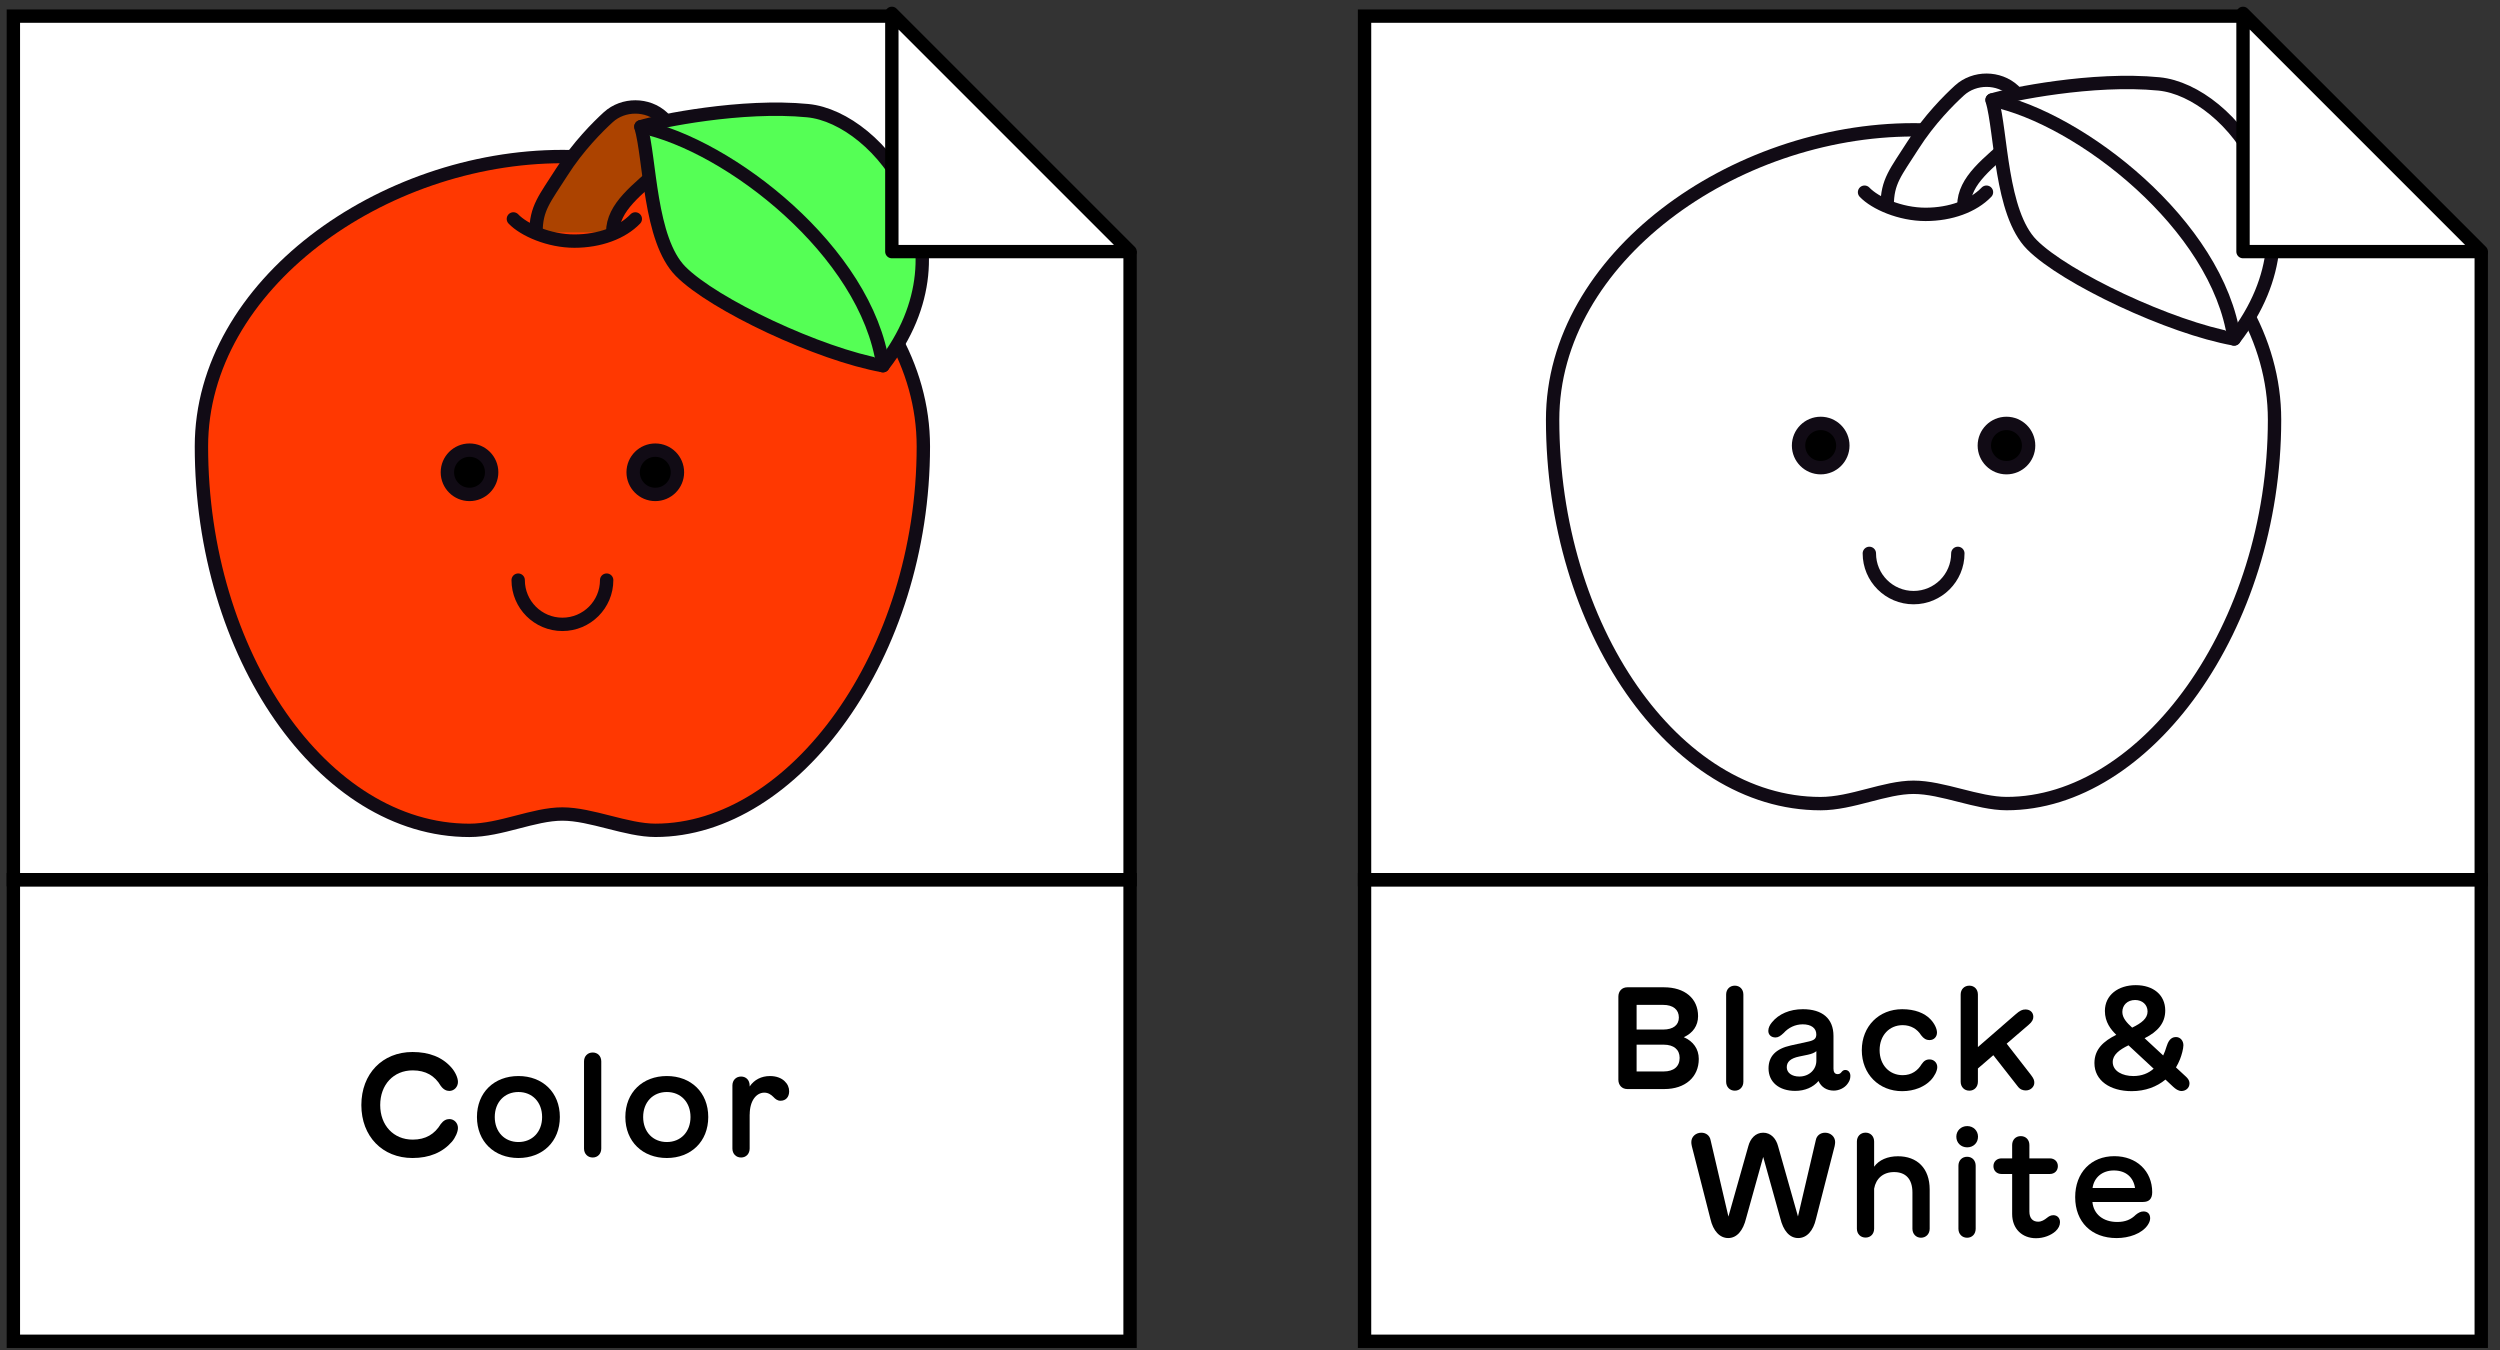 <svg fill="none" height="101" viewBox="0 0 187 101" width="187" xmlns="http://www.w3.org/2000/svg"><rect x="0" y="0" width="187" height="101" fill="#333333" stroke="none"/><path d="m1 65.802h83.529v34.526h-83.529z" fill="#fff" stroke="#000"/><path d="m1 1.206h65.71l17.82 17.82v14.478 32.298h-83.529z" fill="#fff" stroke="#000"/><g fill="#000"><path d="m30.856 86.619c1.263 0 2.252-.418 2.95-1.221.254-.301.449-.735.449-1.026 0-.37-.285-.666-.64-.666-.227 0-.439.1-.645.37-.455.756-1.126 1.168-2.099 1.168-1.438 0-2.432-1.073-2.432-2.585 0-1.522.994-2.595 2.432-2.595.973 0 1.655.402 2.099 1.163.201.275.423.375.64.375.359 0 .645-.301.645-.671 0-.312-.201-.745-.476-1.062-.687-.793-1.676-1.179-2.923-1.179-2.252 0-3.827 1.628-3.827 3.97 0 2.336 1.575 3.959 3.827 3.959z"/><path d="m38.779 86.619c1.802 0 3.098-1.226 3.098-3.066 0-1.845-1.295-3.066-3.098-3.066-1.808 0-3.103 1.221-3.103 3.066 0 1.839 1.295 3.066 3.103 3.066zm0-1.195c-1.036 0-1.771-.756-1.771-1.871s.735-1.871 1.771-1.871 1.771.756 1.771 1.871-.735 1.871-1.771 1.871z"/><path d="m44.335 86.582c.375 0 .64-.28.64-.671v-6.518c0-.391-.264-.666-.64-.666-.381 0-.65.275-.65.666v6.518c0 .391.27.671.65.671z"/><path d="m49.879 86.619c1.802 0 3.098-1.226 3.098-3.066 0-1.845-1.295-3.066-3.098-3.066-1.808 0-3.103 1.221-3.103 3.066 0 1.839 1.295 3.066 3.103 3.066zm0-1.195c-1.036 0-1.771-.756-1.771-1.871s.735-1.871 1.771-1.871c1.036 0 1.771.756 1.771 1.871s-.735 1.871-1.771 1.871z"/><path d="m58.68 80.863c-.233-.222-.608-.375-1.084-.375-.645 0-1.189.28-1.522.782v-.074c0-.396-.264-.671-.64-.671-.381 0-.65.275-.65.671v4.715c0 .391.27.671.65.671.375 0 .64-.28.64-.671v-2.553h.005c0-1.02.492-1.628 1.094-1.628.296 0 .507.153.677.322.137.148.301.285.529.285.412 0 .65-.291.65-.708 0-.285-.116-.55-.349-.766z"/></g><path d="m42.068 60.888c-2.161 0-4.609 1.223-6.96 1.223-10.96-.003-20.041-13.173-20.041-28.716 0-12.091 13.523-21.685 27-21.685s27 9.597 27 21.685c0 15.543-9.652 28.713-20.041 28.713-2.164 0-4.798-1.22-6.96-1.22z" fill="#ff3801" stroke="#110b15" stroke-linecap="round" stroke-linejoin="round" stroke-miterlimit="10"/><path d="m45.378 43.393c0 1.828-1.481 3.309-3.309 3.309-1.828 0-3.309-1.481-3.309-3.309" stroke="#110b15" stroke-linecap="round" stroke-linejoin="round" stroke-miterlimit="10"/><path d="m35.12 36.983c.915 0 1.656-.742 1.656-1.656 0-.915-.742-1.656-1.656-1.656s-1.656.742-1.656 1.656c0 .915.742 1.656 1.656 1.656z" fill="#000" stroke="#110b15" stroke-linecap="round" stroke-linejoin="round" stroke-miterlimit="10"/><path d="m49.016 36.983c.915 0 1.656-.742 1.656-1.656 0-.915-.742-1.656-1.656-1.656-.915 0-1.656.742-1.656 1.656 0 .915.742 1.656 1.656 1.656z" fill="#000" stroke="#110b15" stroke-linecap="round" stroke-linejoin="round" stroke-miterlimit="10"/><path d="m40.093 17.383c0-1.828.649-2.502 1.929-4.517 1.223-1.926 2.706-3.395 3.478-4.101 1.125-1.025 2.942-1.019 4.058.014s1.111 2.703-.017 3.728c-1.848 1.682-3.711 2.965-3.711 4.876" fill="#ac4300"/><path d="m40.093 17.383c0-1.828.649-2.502 1.929-4.517 1.223-1.926 2.706-3.395 3.478-4.101 1.125-1.025 2.942-1.019 4.058.014s1.111 2.703-.017 3.728c-1.848 1.682-3.711 2.965-3.711 4.876" stroke="#110b15" stroke-linecap="round" stroke-linejoin="round" stroke-miterlimit="10"/><path d="m47.521 16.376c-.996 1.036-2.678 1.659-4.56 1.659-1.883 0-3.771-.829-4.56-1.659" stroke="#110b15" stroke-linecap="round" stroke-linejoin="round" stroke-miterlimit="10"/><path d="m47.94 9.479c1.303-.408 7.542-1.688 12.481-1.202 5.375.528 12.745 9.933 5.625 19.076-4.767-.844-12.674-4.572-15.13-7.051-2.359-2.379-2.273-8.412-2.976-10.822z" fill="#5f5" stroke="#110b15" stroke-linecap="round" stroke-linejoin="round" stroke-miterlimit="10"/><path d="m47.94 9.479c6.595 1.366 16.892 9.365 18.106 17.874z" fill="#5f5"/><path d="m47.94 9.479c6.595 1.366 16.892 9.365 18.106 17.874" stroke="#110b15" stroke-linecap="round" stroke-linejoin="round" stroke-miterlimit="10"/><path d="m66.71 1 17.82 17.82h-17.82z" fill="#fff" stroke="#000" stroke-linecap="round" stroke-linejoin="round"/><path d="m102.068 65.802h83.529v34.526h-83.529z" fill="#fff" stroke="#000"/><path d="m102.068 1.206h65.71l17.819 17.82v14.478 32.298h-83.529z" fill="#fff" stroke="#000"/><g fill="#000"><path d="m125.949 77.581c.681-.307 1.067-.862 1.067-1.575 0-1.321-.993-2.157-2.553-2.157h-2.738c-.402 0-.671.291-.671.698v6.216c0 .407.269.698.671.698h2.765c1.575 0 2.579-.904 2.579-2.252 0-.745-.412-1.321-1.12-1.628zm-.37-1.47c0 .555-.413.899-1.174.899h-1.987v-1.845h1.987c.745 0 1.174.354 1.174.946zm-3.161 4.033v-2.003h2.024c.767 0 1.195.375 1.195.989 0 .645-.439 1.015-1.195 1.015z"/><path d="m129.765 81.582c.375 0 .639-.28.639-.671v-6.518c0-.391-.264-.666-.639-.666-.381 0-.65.275-.65.666v6.518c0 .391.269.671.65.671z"/><path d="m138.037 80.033c-.122 0-.201.048-.28.143-.074.106-.164.169-.296.169-.238 0-.317-.174-.317-.412v-2.447c0-1.3-.836-1.998-2.289-1.998-.983 0-1.808.359-2.31.978-.169.201-.275.418-.275.645 0 .296.222.492.534.492.211 0 .37-.106.618-.338.354-.397.862-.645 1.422-.645.635 0 1.015.285 1.015.751 0 .312-.143.444-.613.544l-1.295.285c-1.121.248-1.665.814-1.665 1.718 0 1.02.787 1.681 1.993 1.681.724 0 1.348-.27 1.744-.74.206.455.613.719 1.147.719.396 0 .809-.206 1.02-.502.148-.196.217-.37.217-.597 0-.254-.153-.444-.37-.444zm-3.446.492c-.566 0-.941-.28-.941-.698 0-.407.29-.666.925-.798l.66-.137c.296-.063.497-.153.629-.264v.708c0 .677-.549 1.189-1.273 1.189z"/><path d="m142.286 81.619c.915 0 1.676-.338 2.131-.814.285-.301.491-.703.491-.989 0-.333-.264-.571-.571-.571-.274 0-.428.111-.602.359-.275.46-.73.819-1.412.819-.999 0-1.728-.766-1.728-1.871 0-1.11.729-1.871 1.728-1.871.614 0 1.095.301 1.375.751.19.248.365.365.639.365.318 0 .55-.238.55-.56 0-.296-.195-.692-.497-1.004-.438-.455-1.157-.745-2.104-.745-1.739 0-3.023 1.274-3.023 3.066s1.284 3.066 3.023 3.066z"/><path d="m150.099 78.067 1.649-1.417c.27-.227.344-.412.344-.592 0-.338-.249-.55-.582-.55-.243 0-.412.074-.756.375l-2.807 2.437v-3.927c0-.391-.264-.666-.639-.666-.381 0-.65.275-.65.666v6.518c0 .391.269.671.65.671.375 0 .639-.28.639-.671v-.989l1.153-.994 1.829 2.336c.185.248.407.301.602.301.37 0 .635-.285.635-.566 0-.18-.027-.296-.249-.592z"/><path d="m162.763 79.843c.117-.196.217-.402.302-.613.121-.307.253-.782.253-1.047 0-.322-.216-.613-.56-.613-.439 0-.603.412-.698.703-.069.238-.153.465-.254.676l-1.39-1.29c.989-.492 1.544-1.142 1.544-2.072 0-1.173-.899-1.898-2.204-1.898-1.311 0-2.31.74-2.31 1.929 0 .84.444 1.39.851 1.787-.941.47-1.634 1.068-1.634 2.114 0 1.311 1.179 2.099 2.781 2.099 1.036 0 1.887-.333 2.532-.867l.576.539c.174.159.38.317.629.317.275 0 .592-.196.592-.566 0-.254-.169-.417-.27-.513zm-3.06-5.043c.549 0 .935.354.935.862 0 .513-.444.862-1.152 1.205-.402-.365-.735-.724-.735-1.173 0-.513.381-.893.952-.893zm-.132 5.688c-.793 0-1.539-.354-1.539-1.052 0-.539.492-.914 1.179-1.247l1.882 1.75c-.391.344-.888.55-1.522.55z"/><path d="m136.517 84.727c-.354 0-.629.217-.692.544l-1.337 5.719-1.486-5.249c-.148-.576-.539-1.015-1.115-1.015s-.967.439-1.115 1.015l-1.486 5.259-1.337-5.73c-.063-.328-.338-.544-.687-.544-.418 0-.751.301-.751.698 0 .069.005.185.037.306l1.39 5.444c.207.909.703 1.432 1.332 1.432.64 0 1.116-.544 1.343-1.496l1.274-4.572 1.274 4.572c.227.952.698 1.496 1.342 1.496.64 0 1.126-.529 1.332-1.432l1.396-5.444c.026-.121.037-.238.037-.306 0-.397-.338-.698-.751-.698z"/><path d="m141.967 86.488c-.777 0-1.417.275-1.782.782v-1.882c0-.391-.264-.666-.639-.666-.381 0-.65.275-.65.666v6.517c0 .391.269.666.65.666.375 0 .639-.275.639-.666v-2.992c.133-.756.672-1.242 1.491-1.242.851 0 1.374.497 1.374 1.528v2.712c0 .381.265.671.64.671s.65-.285.65-.671v-2.939c0-1.591-.941-2.484-2.373-2.484z"/><path d="m147.147 85.822c.465 0 .808-.338.808-.798 0-.444-.343-.793-.808-.793s-.814.349-.814.793c0 .46.349.798.814.798zm-.006 6.761c.376 0 .64-.28.64-.671v-4.715c0-.396-.264-.671-.64-.671-.38 0-.65.275-.65.671v4.715c0 .391.27.671.65.671z"/><path d="m153.59 90.896c-.201 0-.344.095-.465.19-.206.164-.412.296-.671.296-.402 0-.656-.254-.656-.756v-2.812h1.528c.354 0 .602-.243.602-.587 0-.338-.248-.581-.602-.581h-1.528v-.999c0-.391-.264-.666-.645-.666-.38 0-.645.275-.645.666v.999h-.798c-.349 0-.602.243-.602.581 0 .344.253.587.602.587h.798v2.992c0 1.121.761 1.813 1.782 1.813.576 0 1.126-.217 1.464-.523.222-.206.333-.439.333-.677 0-.307-.201-.523-.497-.523z"/><path d="m160.329 90.616c-.206 0-.386.1-.571.248-.354.354-.777.539-1.39.539-1.052 0-1.771-.582-1.855-1.496h3.784c.455 0 .688-.238.688-.73 0-1.575-1.163-2.696-2.834-2.696-1.733 0-2.928 1.226-2.928 3.066 0 1.855 1.221 3.061 3.098 3.061.93 0 1.876-.328 2.32-.962.106-.159.19-.333.19-.513 0-.312-.164-.518-.502-.518zm-2.215-3.066c.91 0 1.47.518 1.586 1.311h-3.177c.111-.788.725-1.311 1.591-1.311z"/></g><path d="m143.136 58.888c-2.161 0-4.609 1.223-6.96 1.223-10.96-.003-20.04-13.173-20.04-28.716 0-12.091 13.523-21.685 27-21.685s27 9.597 27 21.685c0 15.543-9.652 28.713-20.041 28.713-2.164 0-4.798-1.22-6.959-1.22z" fill="#fff" stroke="#110b15" stroke-linecap="round" stroke-linejoin="round" stroke-miterlimit="10"/><path d="m146.446 41.393c0 1.828-1.482 3.309-3.31 3.309s-3.309-1.481-3.309-3.309" stroke="#110b15" stroke-linecap="round" stroke-linejoin="round" stroke-miterlimit="10"/><path d="m136.188 34.983c.914 0 1.656-.742 1.656-1.656 0-.915-.742-1.656-1.656-1.656-.915 0-1.656.742-1.656 1.656 0 .915.741 1.656 1.656 1.656z" fill="#000" stroke="#110b15" stroke-linecap="round" stroke-linejoin="round" stroke-miterlimit="10"/><path d="m150.084 34.983c.915 0 1.656-.742 1.656-1.656 0-.915-.741-1.656-1.656-1.656s-1.656.742-1.656 1.656c0 .915.741 1.656 1.656 1.656z" fill="#000" stroke="#110b15" stroke-linecap="round" stroke-linejoin="round" stroke-miterlimit="10"/><path d="m141.161 15.383c0-1.828.648-2.502 1.928-4.517 1.223-1.926 2.707-3.395 3.479-4.101 1.125-1.025 2.941-1.019 4.058.014 1.116 1.033 1.11 2.703-.018 3.728-1.848 1.682-3.71 2.965-3.71 4.876" fill="#fff"/><path d="m141.161 15.383c0-1.828.648-2.502 1.928-4.517 1.223-1.926 2.707-3.395 3.479-4.101 1.125-1.025 2.941-1.019 4.058.014 1.116 1.033 1.11 2.703-.018 3.728-1.848 1.682-3.71 2.965-3.71 4.876" stroke="#110b15" stroke-linecap="round" stroke-linejoin="round" stroke-miterlimit="10"/><path d="m148.588 14.376c-.995 1.036-2.677 1.659-4.56 1.659-1.882 0-3.771-.829-4.56-1.659" stroke="#110b15" stroke-linecap="round" stroke-linejoin="round" stroke-miterlimit="10"/><path d="m149.008 7.479c1.303-.408 7.542-1.688 12.481-1.202 5.376.528 12.746 9.933 5.625 19.076-4.766-.844-12.673-4.572-15.13-7.051-2.359-2.379-2.273-8.412-2.976-10.822z" fill="#fff" stroke="#110b15" stroke-linecap="round" stroke-linejoin="round" stroke-miterlimit="10"/><path d="m149.008 7.479c6.595 1.366 16.892 9.365 18.106 17.874z" fill="#fff"/><path d="m149.008 7.479c6.595 1.366 16.892 9.365 18.106 17.874" stroke="#110b15" stroke-linecap="round" stroke-linejoin="round" stroke-miterlimit="10"/><path d="m167.778 1 17.819 17.82h-17.819z" fill="#fff" stroke="#000" stroke-linecap="round" stroke-linejoin="round"/></svg>